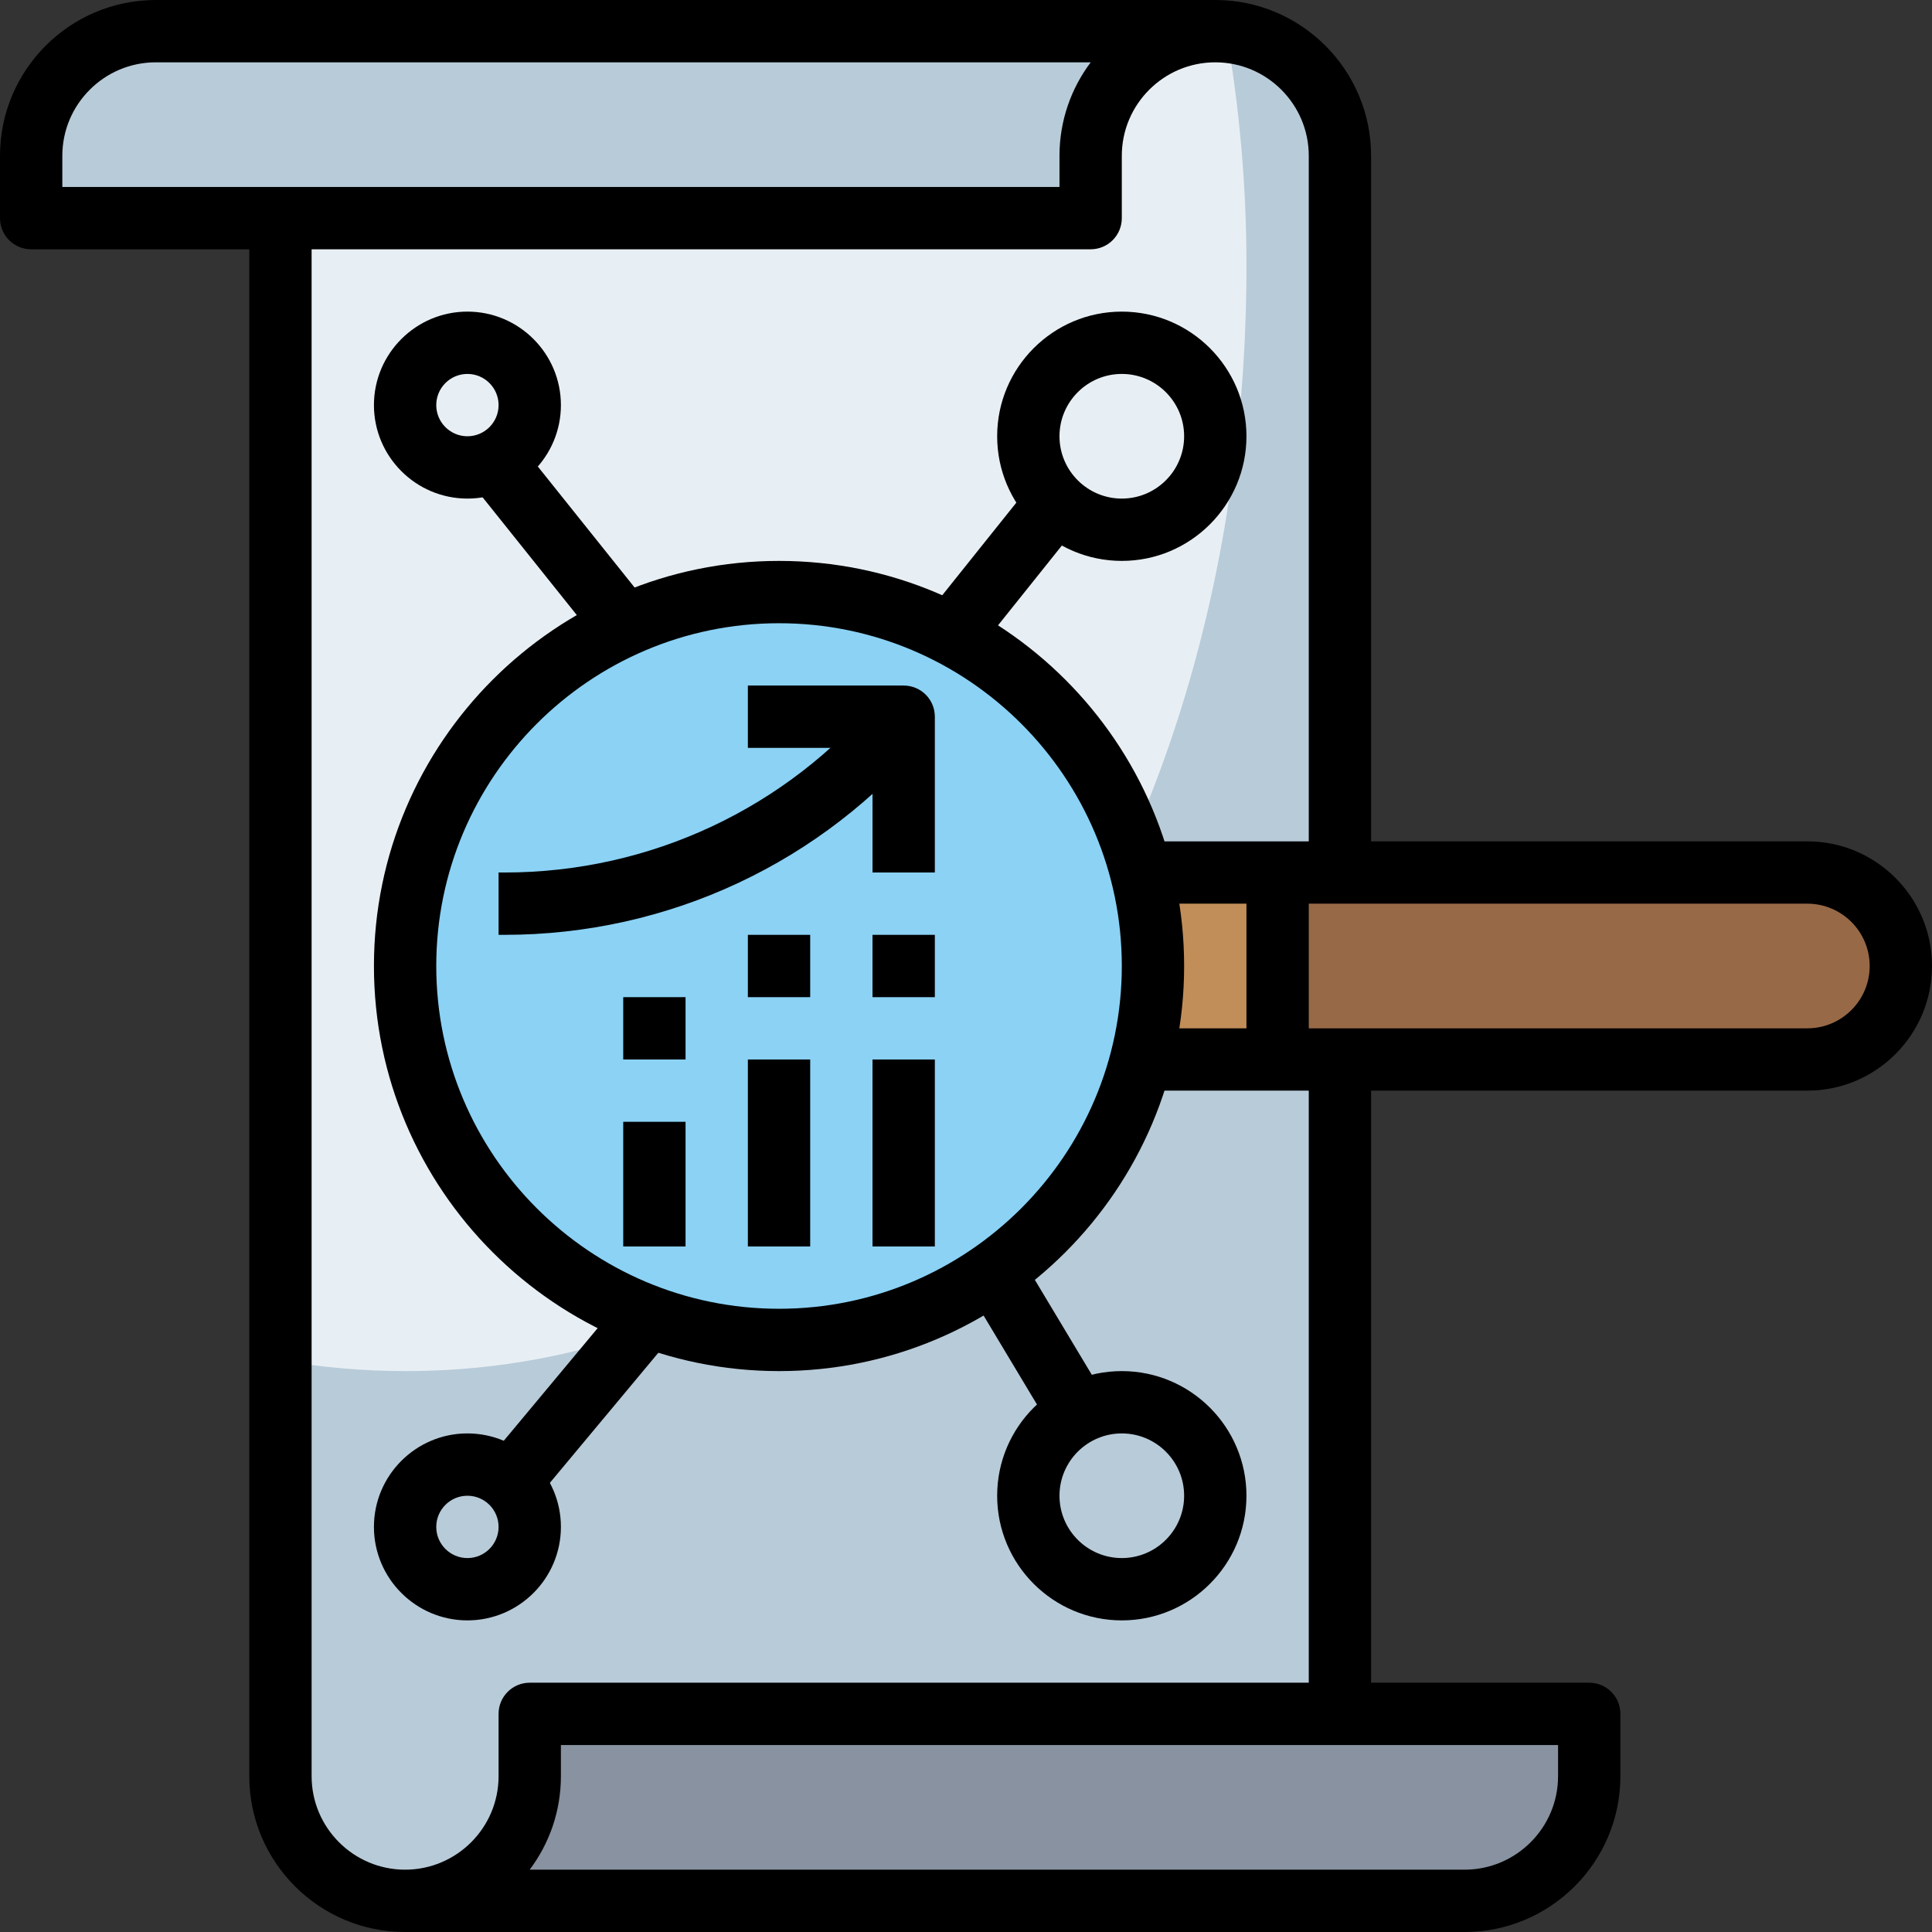<svg height="496pt" viewBox="0 0 496 496" width="496pt" xmlns="http://www.w3.org/2000/svg"><rect x="0" y="0" width="496" height="496" fill="#333333" stroke="none"/><path d="m344 440h-208v16c0 17.672-14.328 32-32 32s-32-14.328-32-32v-400h208v-16c0-17.672 14.328-32 32-32s32 14.328 32 32zm0 0" fill="#b8cbd9"/><path d="m288 224h176c13.258 0 24 10.742 24 24s-10.742 24-24 24h-176" fill="#976947"/><path d="m288 224h40v48h-40zm0 0" fill="#c18e59"/><path d="m72 349.246c10.465 1.77 21.137 2.754 32 2.754 128.129 0 216-127.152 216-284 0-20.488-1.816-40.457-5.184-59.711-.945-.09-1.848-.289-2.816-.289-17.672 0-32 14.328-32 32v16h-208zm0 0" fill="#e8eff4"/><path d="m296 248c0 53.02-42.98 96-96 96s-96-42.98-96-96 42.98-96 96-96 96 42.98 96 96zm0 0" fill="#8bd2f5"/><path d="m104 488c17.672 0 32-14.328 32-32v-16h272v16c0 17.672-14.328 32-32 32zm0 0" fill="#8892a0"/><path d="m312 8c-17.672 0-32 14.328-32 32v16h-272v-16c0-17.672 14.328-32 32-32zm0 0" fill="#b8cbd9"/><path d="m376 496h-272c-22.055 0-40-17.945-40-40v-400h16v400c0 13.23 10.77 24 24 24s24-10.77 24-24v-16c0-4.426 3.574-8 8-8h272c4.426 0 8 3.574 8 8v16c0 22.055-17.945 40-40 40zm-240.016-16h240.016c13.23 0 24-10.77 24-24v-8h-256v8c0 9-2.984 17.312-8.016 24zm0 0"/><path d="m336 272h16v168h-16zm0 0"/><path d="m352 224h-16v-184c0-13.23-10.77-24-24-24s-24 10.77-24 24v16c0 4.426-3.574 8-8 8h-272c-4.426 0-8-3.574-8-8v-16c0-22.055 17.945-40 40-40h272c22.055 0 40 17.945 40 40zm-336-176h256v-8c0-9 2.984-17.312 8.016-24h-240.016c-13.23 0-24 10.77-24 24zm0 0"/><path d="m200 352c-57.344 0-104-46.656-104-104s46.656-104 104-104 104 46.656 104 104-46.656 104-104 104zm0-192c-48.52 0-88 39.48-88 88s39.48 88 88 88 88-39.48 88-88-39.48-88-88-88zm0 0"/><path d="m464 280h-176v-16h176c8.824 0 16-7.176 16-16s-7.176-16-16-16h-176v-16h176c17.648 0 32 14.352 32 32s-14.352 32-32 32zm0 0"/><path d="m320 224h16v48h-16zm0 0"/><path d="m192 272h16v48h-16zm0 0"/><path d="m192 240h16v16h-16zm0 0"/><path d="m224 272h16v48h-16zm0 0"/><path d="m160 288h16v32h-16zm0 0"/><path d="m160 256h16v16h-16zm0 0"/><path d="m129.512 240h-1.512v-16h1.512c37.328 0 72.449-16.449 96.336-45.129l12.297 10.25c-26.945 32.336-66.535 50.879-108.633 50.879zm0 0"/><path d="m224 240h16v16h-16zm0 0"/><path d="m240 224h-16v-32h-32v-16h40c4.426 0 8 3.574 8 8zm0 0"/><path d="m288 144c-17.648 0-32-14.352-32-32s14.352-32 32-32 32 14.352 32 32-14.352 32-32 32zm0-48c-8.824 0-16 7.176-16 16s7.176 16 16 16 16-7.176 16-16-7.176-16-16-16zm0 0"/><path d="m120 128c-13.23 0-24-10.77-24-24s10.77-24 24-24 24 10.77 24 24-10.77 24-24 24zm0-32c-4.414 0-8 3.586-8 8s3.586 8 8 8 8-3.586 8-8-3.586-8-8-8zm0 0"/><path d="m233.758 163 32-40.004 12.5 10-32 40.004zm0 0"/><path d="m120 416c-13.23 0-24-10.77-24-24s10.77-24 24-24 24 10.77 24 24-10.77 24-24 24zm0-32c-4.414 0-8 3.586-8 8s3.586 8 8 8 8-3.586 8-8-3.586-8-8-8zm0 0"/><path d="m288 416c-17.648 0-32-14.352-32-32s14.352-32 32-32 32 14.352 32 32-14.352 32-32 32zm0-48c-8.824 0-16 7.176-16 16s7.176 16 16 16 16-7.176 16-16-7.176-16-16-16zm0 0"/><path d="m249.145 332.121 13.719-8.23 24.004 40-13.723 8.23zm0 0"/><path d="m121.832 378.883 40.008-47.992 12.297 10.25-40.008 47.992zm0 0"/><path d="m121.754 124.996 12.504-10 32 40.004-12.504 10zm0 0"/></svg>